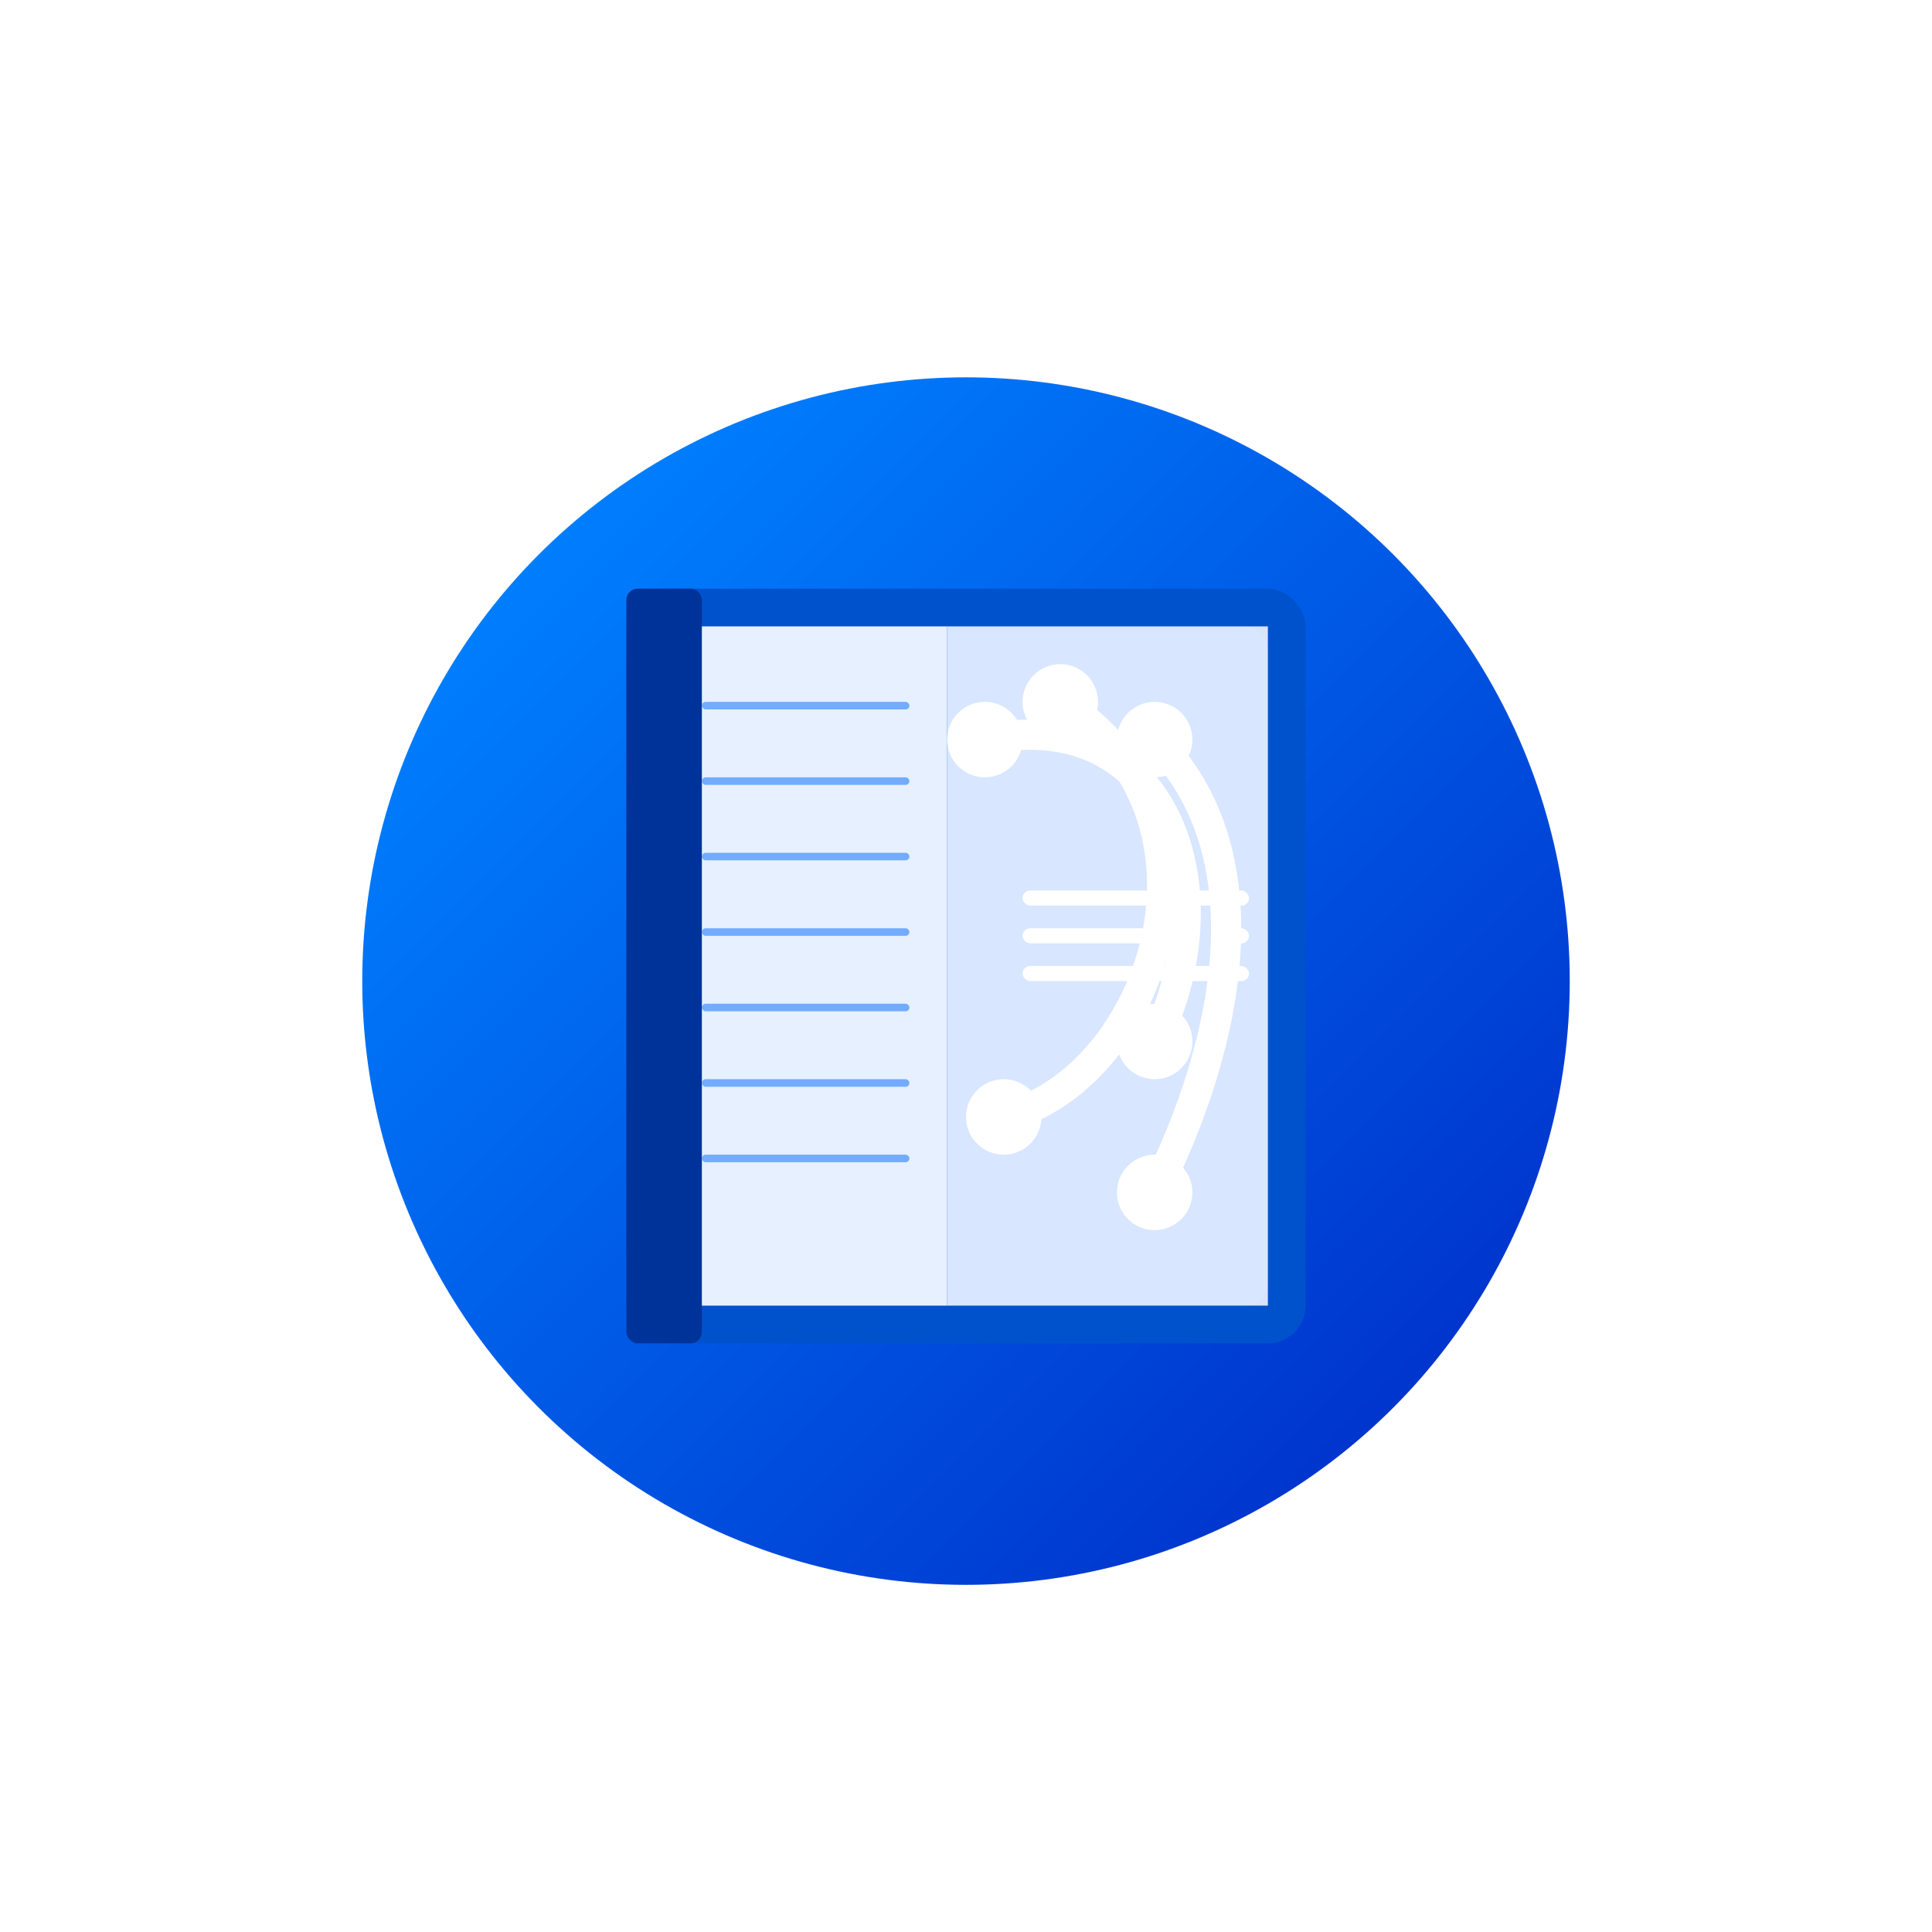 <?xml version="1.0" encoding="UTF-8"?>
<svg width="512" height="512" viewBox="0 0 512 512" fill="none" xmlns="http://www.w3.org/2000/svg">
  <!-- Main Background Circle with stronger glow -->
  <g filter="url(#strongGlow)">
    <circle cx="256" cy="256" r="160" fill="url(#brightBlueGradient)" />
  </g>
  
  <!-- Book Base - Solid and Bold -->
  <g filter="url(#softGlow)">
    <rect x="166" y="156" width="180" height="200" rx="10" fill="#0052CC" />
    <rect x="176" y="166" width="160" height="180" rx="6" fill="#0066FF" />
    
    <!-- Book Pages - With distinct lines -->
    <rect x="176" y="166" width="75" height="180" fill="#FFFFFF" fill-opacity="0.9" />
    <rect x="251" y="166" width="85" height="180" fill="#F0F4FF" fill-opacity="0.9" />
    
    <!-- Book Spine -->
    <rect x="166" y="156" width="20" height="200" rx="3" fill="#003399" />
    
    <!-- Page Lines for clarity -->
    <rect x="186" y="186" width="55" height="2" rx="1" fill="#0066FF" fill-opacity="0.5" />
    <rect x="186" y="206" width="55" height="2" rx="1" fill="#0066FF" fill-opacity="0.5" />
    <rect x="186" y="226" width="55" height="2" rx="1" fill="#0066FF" fill-opacity="0.5" />
    <rect x="186" y="246" width="55" height="2" rx="1" fill="#0066FF" fill-opacity="0.5" />
    <rect x="186" y="266" width="55" height="2" rx="1" fill="#0066FF" fill-opacity="0.5" />
    <rect x="186" y="286" width="55" height="2" rx="1" fill="#0066FF" fill-opacity="0.5" />
    <rect x="186" y="306" width="55" height="2" rx="1" fill="#0066FF" fill-opacity="0.5" />
    
    <!-- Brain Network overlay - Bold and Clear -->
    <path d="M261 196C309 186 326 236 306 276" stroke="#FFFFFF" stroke-width="8" stroke-linecap="round" />
    <path d="M281 186C329 216 306 286 266 296" stroke="#FFFFFF" stroke-width="8" stroke-linecap="round" />
    <path d="M306 196C336 226 326 276 306 316" stroke="#FFFFFF" stroke-width="8" stroke-linecap="round" />
    
    <!-- Connection points (neurons) - Larger and more visible -->
    <circle cx="261" cy="196" r="10" fill="#FFFFFF" />
    <circle cx="306" cy="276" r="10" fill="#FFFFFF" />
    <circle cx="281" cy="186" r="10" fill="#FFFFFF" />
    <circle cx="266" cy="296" r="10" fill="#FFFFFF" />
    <circle cx="306" cy="196" r="10" fill="#FFFFFF" />
    <circle cx="306" cy="316" r="10" fill="#FFFFFF" />
    
    <!-- AI Pattern - Electronic circuit elements -->
    <rect x="271" y="236" width="60" height="4" rx="2" fill="#FFFFFF" />
    <rect x="271" y="246" width="40" height="4" rx="2" fill="#FFFFFF" />
    <rect x="321" y="246" width="10" height="4" rx="2" fill="#FFFFFF" />
    <rect x="271" y="256" width="60" height="4" rx="2" fill="#FFFFFF" />
  </g>
  
  <!-- Definitions -->
  <defs>
    <!-- Strong glow for main circle -->
    <filter id="strongGlow" x="76" y="76" width="360" height="360" filterUnits="userSpaceOnUse" color-interpolation-filters="sRGB">
      <feFlood flood-opacity="0" result="BackgroundImageFix"/>
      <feBlend mode="normal" in="SourceGraphic" in2="BackgroundImageFix" result="shape"/>
      <feGaussianBlur stdDeviation="10" result="effect1_foregroundBlur_33_142"/>
      <feColorMatrix in="SourceAlpha" type="matrix" values="0 0 0 0 0 0 0 0 0 0 0 0 0 0 0 0 0 0 127 0" result="hardAlpha"/>
      <feOffset dy="4"/>
      <feGaussianBlur stdDeviation="15"/>
      <feComposite in2="hardAlpha" operator="arithmetic" k2="-1" k3="1"/>
      <feColorMatrix type="matrix" values="0 0 0 0 0.11 0 0 0 0 0.47 0 0 0 0 1 0 0 0 1 0"/>
      <feBlend mode="normal" in2="effect1_foregroundBlur_33_142" result="effect2_dropShadow_33_142"/>
      <feBlend mode="normal" in="SourceGraphic" in2="effect2_dropShadow_33_142" result="shape"/>
    </filter>
    
    <!-- Soft glow for book and details -->
    <filter id="softGlow" x="136" y="126" width="240" height="260" filterUnits="userSpaceOnUse" color-interpolation-filters="sRGB">
      <feFlood flood-opacity="0" result="BackgroundImageFix"/>
      <feColorMatrix in="SourceAlpha" type="matrix" values="0 0 0 0 0 0 0 0 0 0 0 0 0 0 0 0 0 0 127 0" result="hardAlpha"/>
      <feOffset/>
      <feGaussianBlur stdDeviation="5"/>
      <feComposite in2="hardAlpha" operator="out"/>
      <feColorMatrix type="matrix" values="0 0 0 0 1 0 0 0 0 1 0 0 0 0 1 0 0 0 0.25 0"/>
      <feBlend mode="normal" in2="BackgroundImageFix" result="effect1_dropShadow_33_160"/>
      <feBlend mode="normal" in="SourceGraphic" in2="effect1_dropShadow_33_160" result="shape"/>
    </filter>
    
    <!-- Bright blue gradient fill -->
    <linearGradient id="brightBlueGradient" x1="136" y1="136" x2="376" y2="376" gradientUnits="userSpaceOnUse">
      <stop offset="0" stop-color="#0080FF"/>
      <stop offset="1" stop-color="#0033CC"/>
    </linearGradient>
  </defs>
</svg>